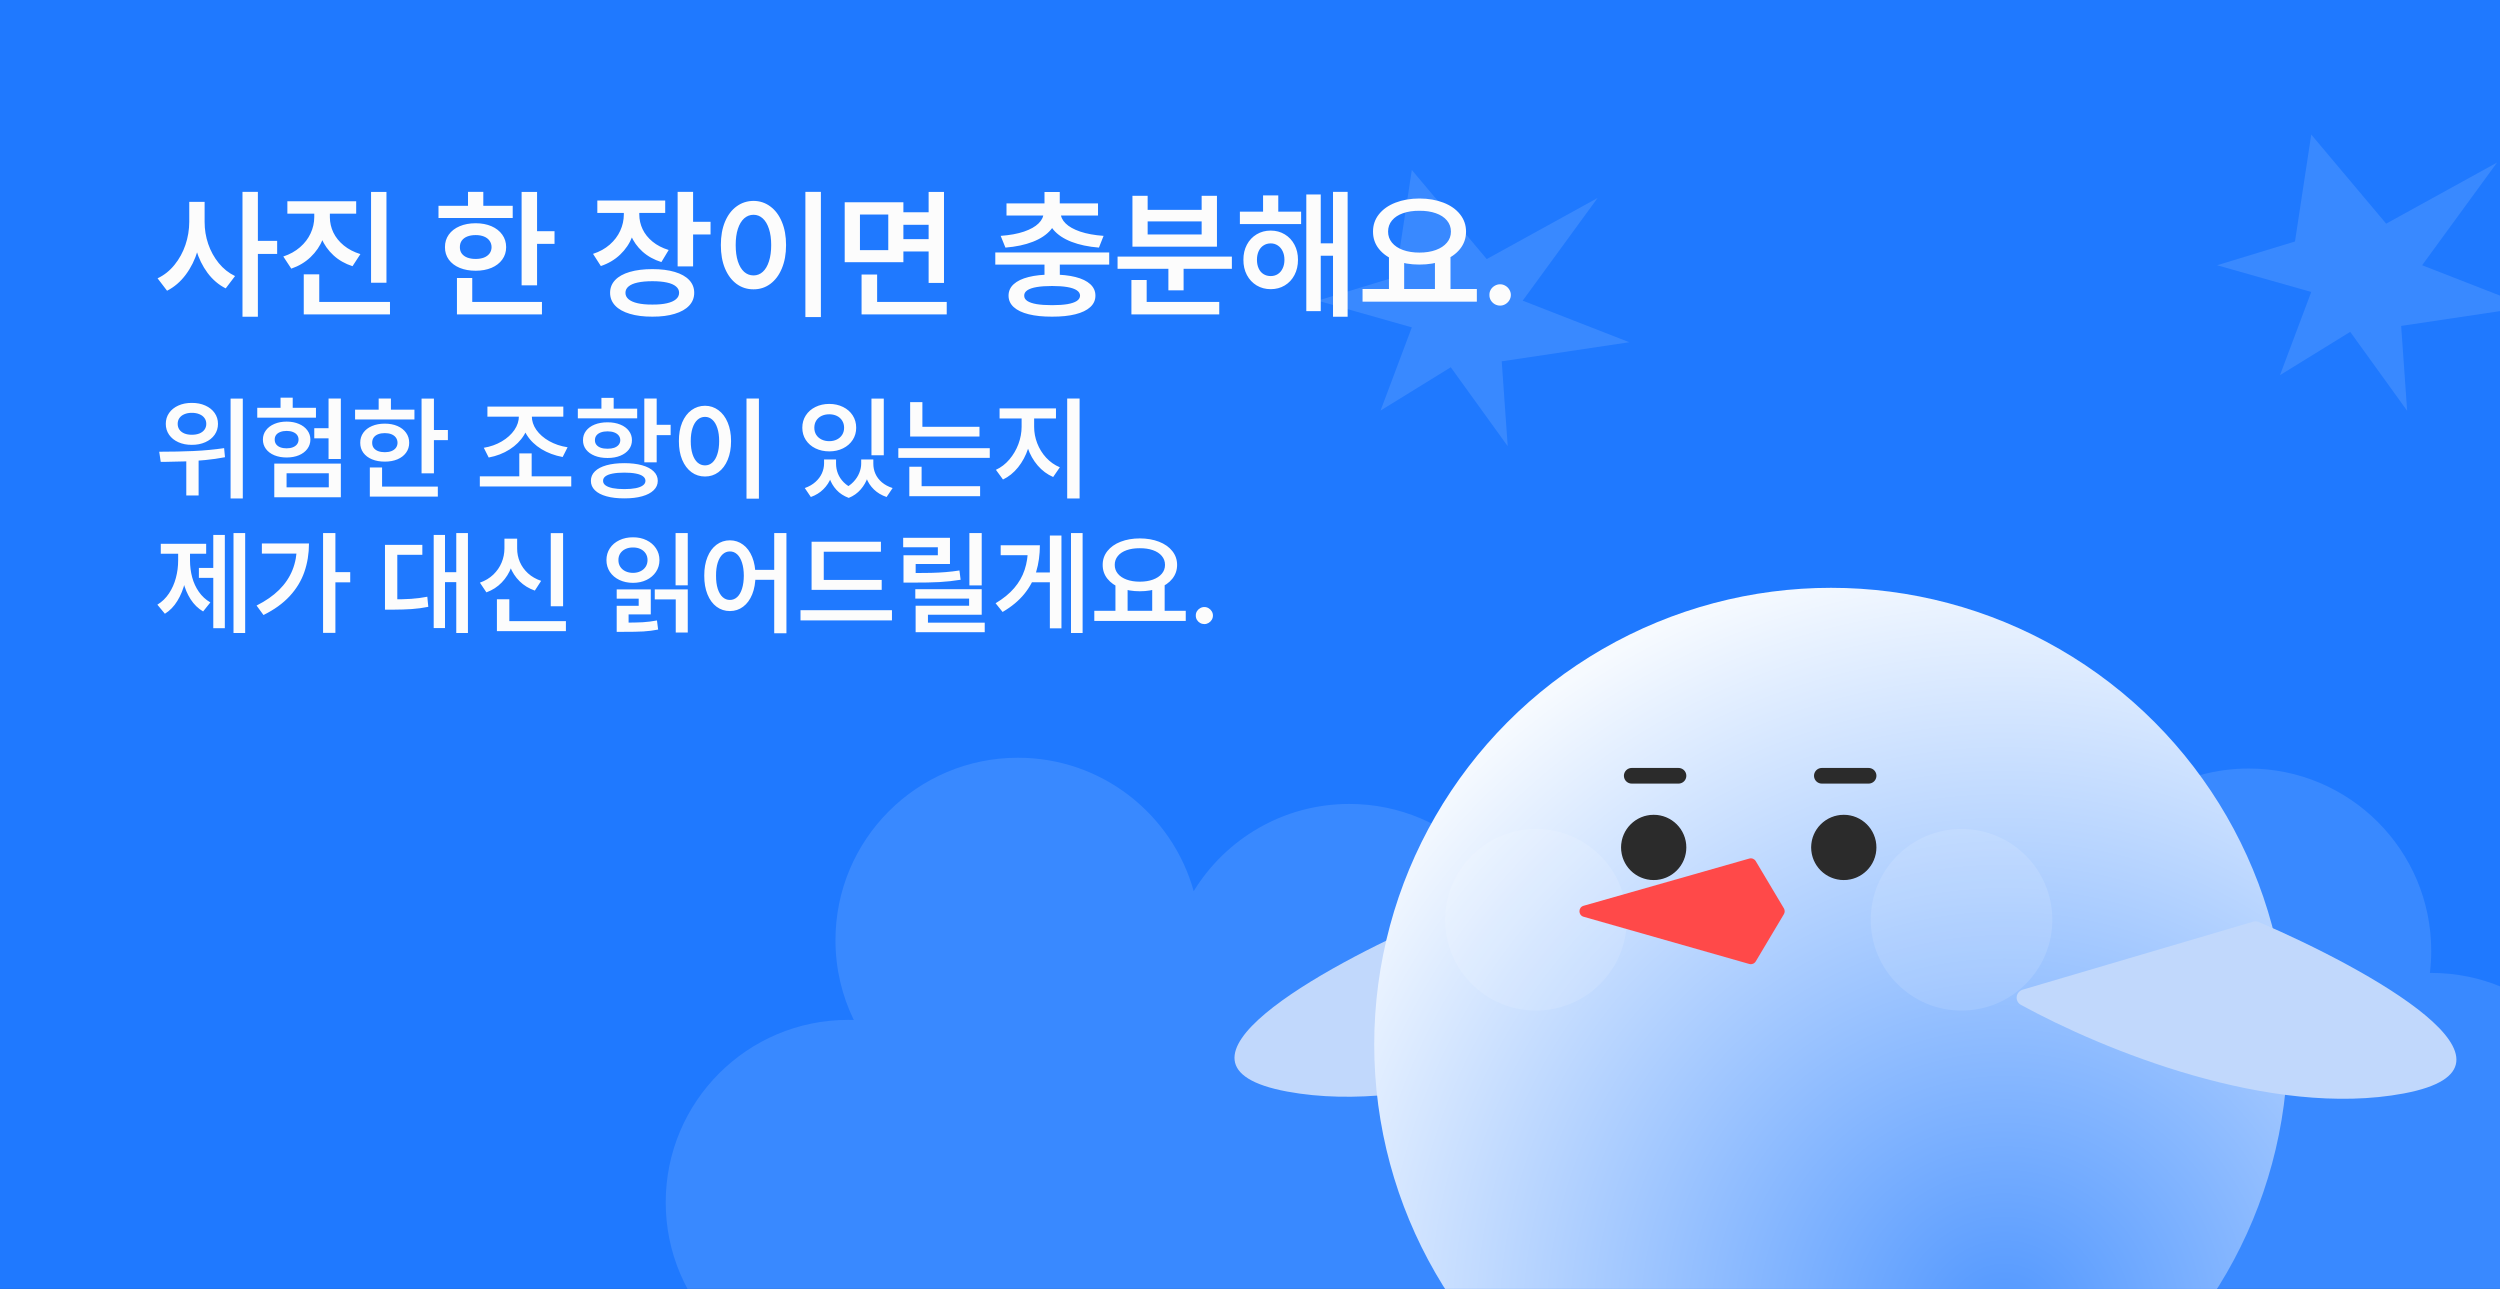 <svg width="353" height="182" viewBox="0 0 353 182" fill="none" xmlns="http://www.w3.org/2000/svg">
<rect x="0" y="0" width="353" height="182" fill="#333333" stroke="none"/>
<g clip-path="url(#clip0_432_1725)">
<rect width="353" height="182" fill="#1F79FF"/>
<path opacity="0.12" d="M143.731 106.994C155.56 106.994 165.525 114.966 168.551 125.83C173.08 118.444 181.228 113.517 190.527 113.517C204.756 113.517 216.29 125.051 216.29 139.279C216.29 140.328 216.225 141.363 216.104 142.379C216.166 142.378 216.228 142.377 216.29 142.377C230.518 142.377 242.053 153.911 242.053 168.14C242.053 182.368 230.518 193.902 216.29 193.902C214.387 193.902 212.532 193.693 210.746 193.302V197H128.241V194.103C125.586 195.028 122.733 195.532 119.763 195.532C105.535 195.532 94 183.999 94 169.771C94 155.542 105.534 144.008 119.763 144.008C120.028 144.008 120.293 144.013 120.557 144.021C118.9 140.618 117.969 136.796 117.969 132.757C117.969 118.529 129.503 106.994 143.731 106.994Z" fill="white"/>
<path opacity="0.12" d="M270.731 101.994C282.56 101.994 292.525 109.966 295.551 120.83C300.08 113.444 308.228 108.517 317.527 108.517C331.756 108.517 343.29 120.051 343.29 134.279C343.29 135.328 343.225 136.363 343.104 137.379C343.166 137.378 343.228 137.377 343.29 137.377C357.518 137.377 369.053 148.911 369.053 163.14C369.053 177.368 357.518 188.902 343.29 188.902C341.387 188.902 339.532 188.693 337.746 188.302V192H255.241V189.103C252.586 190.028 249.733 190.532 246.763 190.532C232.535 190.532 221 178.999 221 164.771C221 150.542 232.534 139.008 246.763 139.008C247.028 139.008 247.293 139.013 247.557 139.021C245.9 135.618 244.969 131.796 244.969 127.757C244.969 113.529 256.503 101.994 270.731 101.994Z" fill="white"/>
<path opacity="0.12" d="M209.926 36.581L225.58 27.954L215.003 42.452L230.053 48.323L212.042 51.018L212.888 63L204.849 51.857L194.937 57.968L199.349 46.226L186.053 42.452L197.053 39.097L199.349 24L209.926 36.581Z" fill="white"/>
<path opacity="0.12" d="M336.926 31.581L352.58 22.954L342.003 37.452L357.053 43.323L339.042 46.018L339.888 58L331.849 46.857L321.937 52.968L326.349 41.226L313.053 37.452L324.053 34.097L326.349 19L336.926 31.581Z" fill="white"/>
<path d="M28.492 31.329C28.487 32.747 28.294 34.098 27.912 35.383C27.529 36.663 26.968 37.797 26.227 38.787C25.49 39.777 24.61 40.532 23.588 41.053L22.249 39.298C23.169 38.866 23.966 38.233 24.638 37.399C25.315 36.566 25.831 35.624 26.185 34.575C26.54 33.52 26.719 32.438 26.724 31.329V28.504H28.492V31.329ZM28.892 31.329C28.888 32.397 29.056 33.433 29.396 34.437C29.737 35.44 30.232 36.343 30.881 37.144C31.53 37.94 32.299 38.553 33.188 38.981L31.869 40.721C30.87 40.215 30.013 39.483 29.3 38.525C28.591 37.567 28.054 36.471 27.691 35.238C27.327 34.004 27.147 32.701 27.152 31.329V28.504H28.892V31.329ZM36.413 27.088V44.727H34.238V27.088H36.413ZM39.134 34.008V35.852H35.937V34.008H39.134ZM46.177 30.673C46.177 31.773 45.979 32.807 45.584 33.773C45.188 34.74 44.61 35.585 43.85 36.308C43.09 37.031 42.183 37.572 41.129 37.931L40.003 36.218C40.924 35.914 41.712 35.477 42.365 34.906C43.024 34.335 43.521 33.684 43.857 32.952C44.198 32.22 44.37 31.46 44.375 30.673V29.036H46.177V30.673ZM46.578 30.673C46.578 31.419 46.741 32.137 47.068 32.827C47.4 33.513 47.89 34.123 48.539 34.657C49.193 35.191 49.976 35.599 50.887 35.88L49.776 37.586C48.73 37.249 47.835 36.739 47.089 36.053C46.343 35.367 45.775 34.563 45.383 33.642C44.992 32.717 44.796 31.727 44.796 30.673V29.036H46.578V30.673ZM50.293 28.421V30.169H40.577V28.421H50.293ZM54.568 27.102V39.92H52.393V27.102H54.568ZM55.066 42.634V44.395H42.89V42.634H55.066ZM45.079 38.732V43.497H42.89V38.732H45.079ZM75.833 27.102V40.293H73.651V27.102H75.833ZM78.299 32.648V34.437H75.191V32.648H78.299ZM72.394 29.057V30.783H61.917V29.057H72.394ZM67.166 31.522C68.004 31.522 68.747 31.663 69.397 31.943C70.046 32.224 70.552 32.62 70.916 33.131C71.284 33.642 71.468 34.232 71.468 34.899C71.468 35.562 71.284 36.147 70.916 36.653C70.552 37.155 70.046 37.544 69.397 37.82C68.747 38.092 68.004 38.228 67.166 38.228C66.314 38.228 65.559 38.092 64.901 37.82C64.242 37.544 63.731 37.155 63.367 36.653C63.004 36.147 62.824 35.562 62.829 34.899C62.824 34.232 63.004 33.642 63.367 33.131C63.731 32.62 64.242 32.224 64.901 31.943C65.559 31.663 66.314 31.522 67.166 31.522ZM67.166 33.193C66.715 33.193 66.319 33.26 65.978 33.394C65.642 33.527 65.382 33.723 65.198 33.981C65.018 34.239 64.931 34.545 64.935 34.899C64.931 35.249 65.018 35.548 65.198 35.797C65.382 36.046 65.642 36.237 65.978 36.37C66.319 36.499 66.715 36.563 67.166 36.563C67.608 36.563 67.997 36.499 68.333 36.37C68.669 36.237 68.931 36.046 69.12 35.797C69.309 35.544 69.406 35.245 69.41 34.899C69.406 34.549 69.309 34.245 69.12 33.988C68.931 33.725 68.669 33.527 68.333 33.394C67.997 33.26 67.608 33.193 67.166 33.193ZM68.243 27.088V29.92H66.082V27.088H68.243ZM76.524 42.634V44.395H64.521V42.634H76.524ZM66.682 39.257V43.38H64.521V39.257H66.682ZM89.86 30.286C89.856 31.405 89.66 32.45 89.273 33.421C88.891 34.388 88.322 35.231 87.567 35.949C86.817 36.667 85.907 37.206 84.839 37.565L83.734 35.845C84.66 35.546 85.447 35.111 86.096 34.54C86.75 33.965 87.243 33.313 87.574 32.586C87.91 31.854 88.081 31.087 88.085 30.286V29.022H89.86V30.286ZM90.267 30.272C90.267 31.004 90.424 31.702 90.737 32.365C91.05 33.023 91.517 33.608 92.139 34.119C92.761 34.63 93.52 35.023 94.418 35.3L93.389 37.005C92.344 36.679 91.453 36.184 90.716 35.521C89.98 34.853 89.425 34.07 89.052 33.173C88.679 32.27 88.495 31.303 88.5 30.272V29.022H90.267V30.272ZM93.928 28.311V30.065H84.342V28.311H93.928ZM97.864 27.088V37.613H95.682V27.088H97.864ZM100.33 31.322V33.104H97.257V31.322H100.33ZM92.118 38C93.334 38 94.384 38.131 95.267 38.394C96.156 38.656 96.838 39.038 97.312 39.54C97.786 40.042 98.023 40.643 98.023 41.343C98.023 42.042 97.786 42.645 97.312 43.152C96.838 43.658 96.156 44.045 95.267 44.312C94.384 44.584 93.334 44.717 92.118 44.713C90.894 44.717 89.83 44.584 88.928 44.312C88.03 44.045 87.342 43.658 86.863 43.152C86.384 42.645 86.145 42.042 86.145 41.343C86.145 40.643 86.384 40.042 86.863 39.54C87.342 39.038 88.03 38.656 88.928 38.394C89.83 38.131 90.894 38 92.118 38ZM92.118 39.706C91.308 39.706 90.618 39.768 90.047 39.892C89.48 40.012 89.05 40.196 88.755 40.445C88.46 40.689 88.313 40.988 88.313 41.343C88.313 41.702 88.46 42.005 88.755 42.254C89.05 42.503 89.48 42.691 90.047 42.82C90.618 42.949 91.308 43.011 92.118 43.007C92.924 43.011 93.608 42.949 94.169 42.82C94.731 42.691 95.157 42.503 95.447 42.254C95.742 42.005 95.889 41.702 95.889 41.343C95.889 40.988 95.742 40.689 95.447 40.445C95.157 40.196 94.731 40.012 94.169 39.892C93.608 39.768 92.924 39.706 92.118 39.706ZM115.909 27.088V44.768H113.72V27.088H115.909ZM106.399 28.366C107.279 28.371 108.066 28.631 108.761 29.146C109.461 29.657 110.007 30.383 110.398 31.322C110.794 32.261 110.992 33.355 110.992 34.602C110.992 35.859 110.794 36.959 110.398 37.903C110.007 38.847 109.461 39.577 108.761 40.093C108.066 40.604 107.279 40.857 106.399 40.852C105.506 40.857 104.71 40.604 104.01 40.093C103.31 39.577 102.762 38.847 102.366 37.903C101.975 36.959 101.782 35.859 101.786 34.602C101.782 33.355 101.975 32.259 102.366 31.315C102.762 30.371 103.31 29.646 104.01 29.14C104.714 28.628 105.511 28.371 106.399 28.366ZM106.399 30.327C105.898 30.327 105.456 30.498 105.073 30.838C104.696 31.179 104.401 31.672 104.189 32.316C103.982 32.956 103.879 33.718 103.879 34.602C103.879 35.491 103.982 36.26 104.189 36.909C104.401 37.553 104.696 38.046 105.073 38.387C105.456 38.723 105.898 38.891 106.399 38.891C106.892 38.891 107.325 38.723 107.698 38.387C108.075 38.046 108.368 37.553 108.575 36.909C108.787 36.26 108.892 35.491 108.892 34.602C108.892 33.718 108.787 32.956 108.575 32.316C108.368 31.672 108.075 31.179 107.698 30.838C107.325 30.498 106.892 30.327 106.399 30.327ZM131.744 29.975V31.743H127.075V29.975H131.744ZM131.799 33.767V35.507H127.075V33.767H131.799ZM127.559 28.559V37.026H119.272V28.559H127.559ZM121.426 30.293V35.32H125.425V30.293H121.426ZM133.291 27.102V39.947H131.122V27.102H133.291ZM133.678 42.634V44.395H121.654V42.634H133.678ZM123.85 38.76V43.518H121.654V38.76H123.85ZM149.645 36.743V39.347H147.484V36.743H149.645ZM156.62 35.645V37.365H140.536V35.645H156.62ZM149.638 27.109V29.547H147.484V27.109H149.638ZM149.259 30.03C149.259 30.942 148.962 31.748 148.368 32.447C147.774 33.147 146.929 33.711 145.833 34.139C144.737 34.568 143.448 34.842 141.966 34.961L141.296 33.304C142.58 33.212 143.676 33.011 144.583 32.703C145.495 32.39 146.183 32.003 146.648 31.543C147.118 31.082 147.353 30.578 147.353 30.03V29.699H149.259V30.03ZM149.77 30.03C149.765 30.578 149.995 31.082 150.46 31.543C150.925 32.003 151.614 32.39 152.525 32.703C153.441 33.011 154.542 33.212 155.826 33.304L155.17 34.961C153.679 34.842 152.382 34.568 151.282 34.139C150.186 33.711 149.341 33.147 148.748 32.447C148.158 31.748 147.864 30.942 147.864 30.03V29.699H149.77V30.03ZM155.039 28.718V30.438H142.118V28.718H155.039ZM148.554 38.767C149.839 38.767 150.937 38.882 151.848 39.112C152.765 39.342 153.464 39.681 153.948 40.127C154.431 40.569 154.673 41.108 154.673 41.743C154.673 42.379 154.431 42.917 153.948 43.359C153.464 43.806 152.765 44.144 151.848 44.374C150.937 44.605 149.839 44.717 148.554 44.713C147.27 44.717 146.167 44.605 145.246 44.374C144.325 44.144 143.621 43.806 143.133 43.359C142.649 42.917 142.408 42.379 142.408 41.743C142.408 41.108 142.649 40.569 143.133 40.127C143.621 39.681 144.325 39.342 145.246 39.112C146.167 38.882 147.27 38.767 148.554 38.767ZM148.554 40.383C147.689 40.383 146.961 40.433 146.372 40.535C145.787 40.636 145.347 40.788 145.053 40.99C144.758 41.193 144.613 41.444 144.618 41.743C144.613 42.042 144.758 42.293 145.053 42.496C145.352 42.694 145.794 42.843 146.379 42.945C146.963 43.041 147.689 43.09 148.554 43.09C149.411 43.09 150.131 43.041 150.716 42.945C151.301 42.843 151.742 42.694 152.042 42.496C152.346 42.293 152.5 42.042 152.504 41.743C152.5 41.444 152.346 41.193 152.042 40.99C151.742 40.788 151.301 40.636 150.716 40.535C150.131 40.433 149.411 40.383 148.554 40.383ZM173.94 36.232V37.959H157.801V36.232H173.94ZM167.124 37.13V40.997H164.976V37.13H167.124ZM172.158 42.634V44.395H159.755V42.634H172.158ZM161.91 39.533V43.352H159.755V39.533H161.91ZM162.048 27.648V29.637H169.672V27.648H171.834V34.83H159.9V27.648H162.048ZM162.048 33.111H169.672V31.26H162.048V33.111ZM183.718 29.892V31.64H175.072V29.892H183.718ZM179.423 32.558C180.159 32.558 180.82 32.735 181.405 33.09C181.99 33.44 182.448 33.928 182.779 34.554C183.111 35.175 183.276 35.884 183.276 36.681C183.276 37.482 183.111 38.2 182.779 38.836C182.448 39.466 181.99 39.957 181.405 40.307C180.82 40.657 180.159 40.831 179.423 40.831C178.686 40.831 178.023 40.654 177.434 40.3C176.849 39.945 176.391 39.455 176.06 38.829C175.728 38.198 175.565 37.482 175.569 36.681C175.565 35.889 175.728 35.18 176.06 34.554C176.391 33.928 176.849 33.44 177.434 33.09C178.023 32.735 178.686 32.558 179.423 32.558ZM179.423 34.367C179.041 34.367 178.702 34.464 178.408 34.657C178.113 34.846 177.885 35.116 177.724 35.465C177.563 35.815 177.482 36.221 177.482 36.681C177.482 37.146 177.563 37.553 177.724 37.903C177.885 38.253 178.113 38.52 178.408 38.704C178.702 38.889 179.041 38.981 179.423 38.981C179.8 38.981 180.134 38.889 180.424 38.704C180.714 38.52 180.942 38.253 181.108 37.903C181.278 37.553 181.363 37.146 181.363 36.681C181.363 36.221 181.278 35.815 181.108 35.465C180.942 35.116 180.712 34.846 180.417 34.657C180.127 34.464 179.796 34.367 179.423 34.367ZM190.286 27.088V44.727H188.221V27.088H190.286ZM188.898 34.354V36.108H185.797V34.354H188.898ZM186.488 27.461V43.932H184.45V27.461H186.488ZM180.493 27.593V30.983H178.345V27.593H180.493ZM198.269 36.101V41.156H196.121V36.101H198.269ZM204.809 36.101V41.156H202.613V36.101H204.809ZM208.531 40.811V42.593H192.392V40.811H208.531ZM200.423 28.028C201.685 28.032 202.815 28.228 203.814 28.615C204.813 29.001 205.594 29.549 206.156 30.258C206.722 30.967 207.005 31.782 207.005 32.703C207.005 33.629 206.724 34.443 206.162 35.148C205.601 35.852 204.82 36.398 203.821 36.785C202.822 37.167 201.69 37.358 200.423 37.358C199.157 37.358 198.027 37.167 197.033 36.785C196.043 36.398 195.267 35.852 194.705 35.148C194.144 34.443 193.865 33.629 193.87 32.703C193.865 31.782 194.144 30.967 194.705 30.258C195.267 29.549 196.045 29.001 197.039 28.615C198.039 28.228 199.167 28.032 200.423 28.028ZM200.423 29.761C199.544 29.756 198.771 29.872 198.103 30.106C197.435 30.341 196.917 30.682 196.549 31.128C196.181 31.575 195.997 32.1 195.997 32.703C195.997 33.297 196.181 33.817 196.549 34.264C196.917 34.71 197.435 35.056 198.103 35.3C198.775 35.544 199.549 35.666 200.423 35.666C201.298 35.666 202.069 35.544 202.737 35.3C203.409 35.056 203.932 34.71 204.305 34.264C204.682 33.817 204.871 33.297 204.871 32.703C204.871 32.1 204.682 31.575 204.305 31.128C203.932 30.682 203.409 30.341 202.737 30.106C202.069 29.872 201.298 29.756 200.423 29.761ZM211.818 43.152C211.546 43.152 211.293 43.085 211.058 42.952C210.823 42.813 210.637 42.629 210.499 42.399C210.365 42.169 210.301 41.916 210.305 41.639C210.301 41.368 210.365 41.119 210.499 40.894C210.637 40.663 210.823 40.482 211.058 40.348C211.293 40.21 211.546 40.141 211.818 40.141C212.085 40.141 212.333 40.21 212.564 40.348C212.794 40.482 212.978 40.663 213.116 40.894C213.259 41.124 213.33 41.373 213.33 41.639C213.33 41.911 213.261 42.162 213.123 42.392C212.985 42.623 212.798 42.807 212.564 42.945C212.333 43.083 212.085 43.152 211.818 43.152Z" fill="#FCFCFC"/>
<path d="M27.083 56.889C27.79 56.886 28.424 57.009 28.983 57.26C29.547 57.51 29.987 57.86 30.304 58.309C30.621 58.759 30.779 59.273 30.779 59.851C30.779 60.425 30.621 60.939 30.304 61.392C29.987 61.842 29.547 62.191 28.983 62.442C28.424 62.692 27.79 62.816 27.083 62.812C26.379 62.816 25.748 62.692 25.188 62.442C24.628 62.191 24.192 61.842 23.878 61.392C23.565 60.939 23.409 60.425 23.409 59.851C23.409 59.273 23.565 58.759 23.878 58.309C24.192 57.86 24.628 57.51 25.188 57.26C25.748 57.009 26.379 56.886 27.083 56.889ZM27.083 58.293C26.696 58.289 26.35 58.352 26.044 58.481C25.742 58.606 25.506 58.786 25.337 59.022C25.171 59.258 25.088 59.534 25.088 59.851C25.088 60.164 25.171 60.438 25.337 60.674C25.506 60.906 25.742 61.085 26.044 61.21C26.35 61.331 26.696 61.39 27.083 61.387C27.484 61.39 27.84 61.331 28.149 61.21C28.459 61.085 28.698 60.906 28.867 60.674C29.041 60.438 29.127 60.164 29.127 59.851C29.127 59.534 29.041 59.258 28.867 59.022C28.698 58.786 28.457 58.606 28.144 58.481C27.834 58.352 27.481 58.289 27.083 58.293ZM28.044 64.287V69.956H26.304V64.287H28.044ZM34.282 56.282V70.381H32.558V56.282H34.282ZM22.481 63.785C24.16 63.785 25.768 63.751 27.304 63.685C28.84 63.615 30.287 63.479 31.646 63.276L31.768 64.558C30.866 64.735 29.928 64.869 28.956 64.961C27.983 65.053 27.057 65.116 26.177 65.149C25.3 65.179 24.331 65.201 23.271 65.216H22.696L22.481 63.785ZM48.127 56.271V64.812H46.392V56.271H48.127ZM47.11 60.459V61.889H44.375V60.459H47.11ZM48.127 65.459V70.216H38.729V65.459H48.127ZM40.464 66.829V68.812H46.425V66.829H40.464ZM44.613 57.586V58.978H36.325V57.586H44.613ZM40.474 59.53C41.119 59.53 41.696 59.639 42.204 59.856C42.712 60.07 43.108 60.37 43.392 60.757C43.679 61.14 43.824 61.575 43.828 62.061C43.824 62.562 43.679 63.004 43.392 63.387C43.108 63.77 42.712 64.068 42.204 64.282C41.699 64.492 41.123 64.597 40.474 64.597C39.826 64.597 39.246 64.492 38.734 64.282C38.226 64.068 37.83 63.77 37.546 63.387C37.263 63.004 37.121 62.562 37.121 62.061C37.121 61.575 37.265 61.14 37.552 60.757C37.839 60.37 38.237 60.07 38.745 59.856C39.254 59.639 39.83 59.53 40.474 59.53ZM40.474 60.845C40.136 60.845 39.837 60.895 39.58 60.995C39.325 61.09 39.128 61.23 38.988 61.414C38.852 61.599 38.786 61.814 38.789 62.061C38.786 62.319 38.852 62.541 38.988 62.729C39.128 62.917 39.325 63.061 39.58 63.16C39.837 63.256 40.136 63.304 40.474 63.304C40.81 63.304 41.102 63.254 41.353 63.155C41.607 63.055 41.804 62.912 41.944 62.724C42.084 62.536 42.154 62.315 42.154 62.061C42.154 61.814 42.084 61.599 41.944 61.414C41.804 61.23 41.607 61.09 41.353 60.995C41.102 60.895 40.81 60.845 40.474 60.845ZM41.331 56.149V58.597H39.613V56.149H41.331ZM61.27 56.282V66.834H59.524V56.282H61.27ZM63.242 60.718V62.149H60.756V60.718H63.242ZM58.518 57.845V59.227H50.137V57.845H58.518ZM54.336 59.818C55.006 59.818 55.601 59.93 56.12 60.155C56.64 60.379 57.045 60.696 57.336 61.105C57.63 61.514 57.778 61.985 57.778 62.519C57.778 63.05 57.63 63.517 57.336 63.923C57.045 64.324 56.64 64.635 56.12 64.856C55.601 65.074 55.006 65.182 54.336 65.182C53.654 65.182 53.05 65.074 52.524 64.856C51.997 64.635 51.588 64.324 51.297 63.923C51.006 63.517 50.862 63.05 50.866 62.519C50.862 61.985 51.006 61.514 51.297 61.105C51.588 60.696 51.997 60.379 52.524 60.155C53.05 59.93 53.654 59.818 54.336 59.818ZM54.336 61.155C53.975 61.155 53.658 61.208 53.386 61.315C53.117 61.422 52.909 61.578 52.761 61.785C52.618 61.991 52.548 62.236 52.551 62.519C52.548 62.799 52.618 63.039 52.761 63.238C52.909 63.437 53.117 63.589 53.386 63.696C53.658 63.799 53.975 63.851 54.336 63.851C54.689 63.851 55.001 63.799 55.27 63.696C55.538 63.589 55.748 63.437 55.899 63.238C56.05 63.035 56.128 62.796 56.131 62.519C56.128 62.239 56.05 61.996 55.899 61.79C55.748 61.58 55.538 61.422 55.27 61.315C55.001 61.208 54.689 61.155 54.336 61.155ZM55.198 56.271V58.536H53.468V56.271H55.198ZM61.822 68.707V70.116H52.22V68.707H61.822ZM53.949 66.005V69.304H52.22V66.005H53.949ZM80.662 67.26V68.685H67.751V67.26H80.662ZM75.071 64.022V67.696H73.325V64.022H75.071ZM74.751 58.74C74.751 59.713 74.502 60.604 74.005 61.414C73.511 62.225 72.828 62.908 71.955 63.464C71.086 64.017 70.103 64.396 69.005 64.602L68.314 63.227C69.25 63.072 70.095 62.772 70.85 62.326C71.609 61.877 72.202 61.341 72.629 60.718C73.057 60.092 73.27 59.433 73.27 58.74V58.105H74.751V58.74ZM75.093 58.74C75.09 59.433 75.303 60.087 75.734 60.702C76.169 61.317 76.771 61.843 77.541 62.282C78.311 62.716 79.178 63.007 80.143 63.155L79.447 64.53C78.331 64.324 77.331 63.952 76.447 63.414C75.567 62.873 74.876 62.203 74.375 61.403C73.878 60.6 73.629 59.713 73.629 58.74V58.105H75.093V58.74ZM79.541 57.409V58.834H68.823V57.409H79.541ZM92.723 56.271V65.282H90.977V56.271H92.723ZM94.695 59.983V61.442H92.236V59.983H94.695ZM88.159 65.398C89.12 65.398 89.955 65.497 90.662 65.696C91.369 65.895 91.914 66.182 92.297 66.558C92.684 66.93 92.877 67.376 92.877 67.895C92.877 68.407 92.684 68.849 92.297 69.221C91.914 69.597 91.369 69.882 90.662 70.077C89.955 70.276 89.12 70.374 88.159 70.37C87.187 70.374 86.345 70.276 85.634 70.077C84.923 69.882 84.378 69.597 83.999 69.221C83.62 68.849 83.432 68.407 83.435 67.895C83.432 67.376 83.62 66.93 83.999 66.558C84.378 66.182 84.923 65.895 85.634 65.696C86.345 65.497 87.187 65.398 88.159 65.398ZM88.159 66.735C87.507 66.735 86.957 66.779 86.507 66.867C86.061 66.952 85.723 67.081 85.491 67.254C85.262 67.427 85.15 67.641 85.154 67.895C85.15 68.142 85.264 68.354 85.496 68.53C85.732 68.704 86.073 68.836 86.518 68.928C86.968 69.017 87.514 69.061 88.159 69.061C88.793 69.061 89.332 69.017 89.778 68.928C90.224 68.836 90.561 68.704 90.789 68.53C91.021 68.354 91.137 68.142 91.137 67.895C91.137 67.641 91.021 67.427 90.789 67.254C90.561 67.081 90.225 66.952 89.783 66.867C89.341 66.779 88.8 66.735 88.159 66.735ZM89.971 57.702V59.072H81.59V57.702H89.971ZM85.789 59.63C86.459 59.63 87.054 59.735 87.573 59.945C88.097 60.155 88.504 60.451 88.794 60.834C89.085 61.217 89.231 61.657 89.231 62.155C89.231 62.652 89.085 63.09 88.794 63.47C88.504 63.849 88.098 64.144 87.579 64.354C87.06 64.564 86.463 64.668 85.789 64.668C85.104 64.668 84.498 64.564 83.971 64.354C83.448 64.144 83.041 63.851 82.75 63.475C82.459 63.096 82.316 62.656 82.319 62.155C82.316 61.657 82.459 61.217 82.75 60.834C83.041 60.451 83.448 60.155 83.971 59.945C84.498 59.735 85.104 59.63 85.789 59.63ZM85.789 60.906C85.428 60.906 85.111 60.956 84.839 61.055C84.57 61.155 84.362 61.298 84.214 61.486C84.071 61.674 84.001 61.897 84.004 62.155C84.001 62.405 84.071 62.623 84.214 62.807C84.362 62.991 84.57 63.131 84.839 63.227C85.111 63.319 85.428 63.363 85.789 63.359C86.142 63.363 86.454 63.319 86.723 63.227C86.992 63.131 87.201 62.991 87.353 62.807C87.504 62.623 87.581 62.405 87.585 62.155C87.581 61.897 87.504 61.674 87.353 61.486C87.201 61.298 86.992 61.155 86.723 61.055C86.454 60.956 86.142 60.906 85.789 60.906ZM86.651 56.177V58.453H84.921V56.177H86.651ZM107.158 56.271V70.414H105.407V56.271H107.158ZM99.551 57.293C100.254 57.297 100.884 57.505 101.44 57.917C102 58.326 102.437 58.906 102.75 59.657C103.066 60.409 103.225 61.284 103.225 62.282C103.225 63.287 103.066 64.168 102.75 64.923C102.437 65.678 102 66.261 101.44 66.674C100.884 67.083 100.254 67.285 99.551 67.282C98.836 67.285 98.199 67.083 97.639 66.674C97.079 66.261 96.641 65.678 96.324 64.923C96.011 64.168 95.856 63.287 95.86 62.282C95.856 61.284 96.011 60.407 96.324 59.652C96.641 58.897 97.079 58.317 97.639 57.912C98.203 57.503 98.84 57.297 99.551 57.293ZM99.551 58.862C99.149 58.862 98.796 58.998 98.49 59.271C98.188 59.543 97.952 59.937 97.783 60.453C97.617 60.965 97.534 61.575 97.534 62.282C97.534 62.993 97.617 63.608 97.783 64.127C97.952 64.643 98.188 65.037 98.49 65.309C98.796 65.578 99.149 65.713 99.551 65.713C99.945 65.713 100.291 65.578 100.589 65.309C100.891 65.037 101.125 64.643 101.291 64.127C101.461 63.608 101.545 62.993 101.545 62.282C101.545 61.575 101.461 60.965 101.291 60.453C101.125 59.937 100.891 59.543 100.589 59.271C100.291 58.998 99.945 58.862 99.551 58.862ZM117.706 65.459C117.702 66.155 117.581 66.814 117.342 67.436C117.102 68.055 116.741 68.604 116.259 69.083C115.78 69.562 115.19 69.926 114.491 70.177L113.634 68.912C114.227 68.705 114.726 68.42 115.132 68.055C115.54 67.691 115.846 67.285 116.049 66.84C116.251 66.39 116.354 65.93 116.358 65.459V64.879H117.706V65.459ZM118.049 65.459C118.049 65.941 118.137 66.411 118.314 66.867C118.494 67.32 118.771 67.735 119.143 68.111C119.515 68.486 119.979 68.784 120.535 69.005L119.844 70.304C119.141 70.046 118.561 69.667 118.104 69.166C117.647 68.665 117.316 68.098 117.109 67.464C116.903 66.831 116.802 66.162 116.806 65.459V64.879H118.049V65.459ZM122.85 65.459C122.846 66.107 122.736 66.749 122.518 67.387C122.305 68.024 121.973 68.6 121.524 69.116C121.074 69.635 120.515 70.031 119.844 70.304L119.121 69.005C119.662 68.762 120.119 68.446 120.491 68.055C120.866 67.661 121.144 67.239 121.325 66.79C121.509 66.337 121.601 65.893 121.601 65.459V64.879H122.85V65.459ZM123.314 65.459C123.31 65.963 123.408 66.442 123.607 66.895C123.806 67.344 124.109 67.746 124.518 68.099C124.931 68.449 125.437 68.72 126.038 68.912L125.187 70.177C124.472 69.934 123.876 69.578 123.397 69.111C122.918 68.646 122.561 68.103 122.325 67.481C122.089 66.858 121.971 66.184 121.971 65.459V64.879H123.314V65.459ZM124.789 56.282V64.282H123.049V56.282H124.789ZM117.093 57.033C117.811 57.033 118.459 57.177 119.038 57.464C119.62 57.748 120.074 58.145 120.402 58.657C120.73 59.166 120.894 59.746 120.894 60.398C120.894 61.039 120.728 61.613 120.397 62.121C120.065 62.63 119.61 63.026 119.032 63.309C118.458 63.593 117.811 63.735 117.093 63.735C116.375 63.735 115.725 63.593 115.143 63.309C114.564 63.026 114.109 62.63 113.778 62.121C113.45 61.613 113.286 61.039 113.286 60.398C113.286 59.746 113.45 59.166 113.778 58.657C114.109 58.145 114.564 57.748 115.143 57.464C115.721 57.177 116.371 57.033 117.093 57.033ZM117.093 58.497C116.684 58.497 116.319 58.575 115.999 58.729C115.679 58.884 115.428 59.107 115.248 59.398C115.071 59.685 114.982 60.018 114.982 60.398C114.982 60.773 115.071 61.105 115.248 61.392C115.428 61.676 115.679 61.897 115.999 62.055C116.319 62.214 116.684 62.293 117.093 62.293C117.494 62.293 117.853 62.214 118.17 62.055C118.487 61.897 118.736 61.676 118.916 61.392C119.097 61.105 119.187 60.773 119.187 60.398C119.187 60.018 119.097 59.685 118.916 59.398C118.736 59.107 118.487 58.884 118.17 58.729C117.853 58.575 117.494 58.497 117.093 58.497ZM138.302 60.26V61.635H128.512V60.26H138.302ZM139.755 63.282V64.652H126.844V63.282H139.755ZM130.241 56.779V60.956H128.512V56.779H130.241ZM138.391 68.652V70.061H128.396V68.652H138.391ZM130.131 65.901V69.044H128.396V65.901H130.131ZM145.666 60.276C145.663 61.341 145.495 62.367 145.164 63.354C144.836 64.341 144.366 65.217 143.755 65.983C143.143 66.746 142.432 67.32 141.622 67.707L140.622 66.337C141.348 66.005 141.983 65.517 142.528 64.873C143.077 64.225 143.501 63.501 143.799 62.702C144.097 61.899 144.248 61.09 144.252 60.276V58.409H145.666V60.276ZM146.02 60.276C146.02 61.061 146.165 61.832 146.456 62.591C146.747 63.346 147.167 64.024 147.716 64.624C148.268 65.221 148.913 65.674 149.65 65.983L148.705 67.354C147.869 66.989 147.141 66.448 146.523 65.729C145.908 65.011 145.438 64.182 145.114 63.243C144.793 62.3 144.635 61.311 144.639 60.276V58.409H146.02V60.276ZM149.103 57.663V59.088H141.141V57.663H149.103ZM152.44 56.271V70.381H150.688V56.271H152.44ZM34.619 75.271V89.381H32.972V75.271H34.619ZM30.591 80.193V81.597H28.083V80.193H30.591ZM31.746 75.536V88.702H30.116V75.536H31.746ZM26.481 79.127C26.477 80.203 26.355 81.23 26.116 82.21C25.88 83.186 25.523 84.064 25.044 84.845C24.569 85.626 23.982 86.232 23.282 86.663L22.221 85.381C22.877 84.98 23.424 84.449 23.862 83.79C24.3 83.127 24.624 82.398 24.834 81.602C25.048 80.807 25.155 79.982 25.155 79.127V77.525H26.481V79.127ZM26.829 79.127C26.829 79.96 26.93 80.753 27.133 81.508C27.335 82.263 27.652 82.95 28.083 83.569C28.514 84.188 29.053 84.685 29.702 85.061L28.68 86.337C27.972 85.921 27.383 85.346 26.912 84.613C26.44 83.877 26.092 83.042 25.867 82.111C25.646 81.175 25.536 80.18 25.536 79.127V77.525H26.829V79.127ZM29.11 76.784V78.188H22.702V76.784H29.11ZM47.358 75.271V89.359H45.618V75.271H47.358ZM49.452 80.784V82.227H46.911V80.784H49.452ZM43.629 76.735C43.626 78.175 43.408 79.516 42.977 80.757C42.55 81.998 41.859 83.136 40.906 84.171C39.955 85.203 38.721 86.092 37.204 86.84L36.226 85.503C37.504 84.862 38.563 84.127 39.403 83.298C40.242 82.47 40.872 81.536 41.292 80.497C41.712 79.459 41.922 78.308 41.922 77.044V76.735H43.629ZM42.806 76.735V78.166H36.977V76.735H42.806ZM66.072 75.271V89.381H64.425V75.271H66.072ZM64.84 80.79V82.193H62.326V80.79H64.84ZM62.834 75.536V88.68H61.238V75.536H62.834ZM55.321 84.63C56.389 84.63 57.297 84.606 58.044 84.558C58.792 84.51 59.556 84.411 60.337 84.26L60.475 85.685C59.68 85.844 58.899 85.948 58.133 86C57.37 86.052 56.433 86.081 55.321 86.088H54.359V84.63H55.321ZM59.635 76.939V78.337H56.099V85.326H54.359V76.939H59.635ZM79.508 75.282V85.602H77.767V75.282H79.508ZM79.906 87.707V89.116H70.165V87.707H79.906ZM71.917 84.613V88.431H70.165V84.613H71.917ZM72.668 77.442C72.664 78.377 72.508 79.26 72.198 80.088C71.893 80.913 71.44 81.635 70.839 82.254C70.243 82.873 69.522 83.335 68.679 83.641L67.762 82.271C68.506 82.009 69.138 81.63 69.657 81.133C70.176 80.632 70.567 80.064 70.828 79.431C71.093 78.794 71.226 78.131 71.226 77.442V76.061H72.668V77.442ZM73.022 77.442C73.018 78.109 73.145 78.744 73.403 79.348C73.661 79.948 74.044 80.483 74.552 80.95C75.06 81.414 75.679 81.77 76.408 82.017L75.519 83.392C74.679 83.098 73.963 82.659 73.37 82.077C72.777 81.492 72.327 80.803 72.022 80.011C71.72 79.219 71.57 78.363 71.574 77.442V76.061H73.022V77.442ZM97.111 75.271V82.652H95.392V75.271H97.111ZM87.989 87.917C89.168 87.917 90.089 87.899 90.752 87.862C91.418 87.821 92.089 87.737 92.763 87.608L92.928 88.895C92.232 89.031 91.542 89.12 90.856 89.16C90.171 89.201 89.216 89.219 87.989 89.216H87.078V87.917H87.989ZM91.89 83.227V86.757H88.757V88.652H87.078V85.541H90.183V84.536H87.078V83.227H91.89ZM97.111 83.227V89.315H95.415V84.635H92.453V83.227H97.111ZM89.381 75.867C90.089 75.864 90.724 76 91.287 76.276C91.855 76.549 92.3 76.93 92.624 77.42C92.952 77.91 93.116 78.464 93.116 79.083C93.116 79.702 92.952 80.256 92.624 80.746C92.3 81.232 91.855 81.613 91.287 81.889C90.724 82.162 90.089 82.298 89.381 82.298C88.671 82.298 88.028 82.162 87.453 81.889C86.882 81.613 86.435 81.232 86.111 80.746C85.79 80.256 85.63 79.702 85.63 79.083C85.63 78.464 85.79 77.91 86.111 77.42C86.435 76.93 86.882 76.549 87.453 76.276C88.028 76 88.671 75.864 89.381 75.867ZM89.381 77.304C88.984 77.3 88.628 77.372 88.315 77.519C88.002 77.667 87.757 77.875 87.58 78.144C87.403 78.412 87.317 78.726 87.321 79.083C87.317 79.436 87.403 79.751 87.58 80.028C87.757 80.3 88.002 80.512 88.315 80.663C88.632 80.814 88.987 80.889 89.381 80.889C89.772 80.889 90.122 80.814 90.431 80.663C90.744 80.512 90.989 80.3 91.166 80.028C91.343 79.751 91.431 79.436 91.431 79.083C91.431 78.726 91.343 78.412 91.166 78.144C90.989 77.875 90.746 77.667 90.437 77.519C90.127 77.372 89.775 77.3 89.381 77.304ZM103.06 76.293C103.76 76.296 104.383 76.503 104.928 76.912C105.477 77.317 105.904 77.897 106.21 78.652C106.515 79.403 106.67 80.28 106.674 81.282C106.67 82.287 106.515 83.168 106.21 83.923C105.904 84.678 105.477 85.26 104.928 85.668C104.383 86.077 103.76 86.282 103.06 86.282C102.357 86.282 101.729 86.077 101.176 85.668C100.628 85.26 100.2 84.678 99.895 83.923C99.589 83.168 99.438 82.287 99.442 81.282C99.438 80.28 99.589 79.403 99.895 78.652C100.2 77.897 100.628 77.317 101.176 76.912C101.729 76.503 102.357 76.296 103.06 76.293ZM103.06 77.862C102.674 77.862 102.331 77.998 102.033 78.271C101.738 78.543 101.508 78.937 101.342 79.453C101.18 79.969 101.101 80.578 101.105 81.282C101.101 81.993 101.18 82.608 101.342 83.127C101.508 83.643 101.738 84.037 102.033 84.309C102.331 84.578 102.674 84.713 103.06 84.713C103.451 84.713 103.793 84.578 104.088 84.309C104.383 84.037 104.611 83.643 104.773 83.127C104.939 82.608 105.024 81.993 105.027 81.282C105.024 80.575 104.939 79.965 104.773 79.453C104.611 78.937 104.383 78.543 104.088 78.271C103.793 77.998 103.451 77.862 103.06 77.862ZM111.044 75.271V89.414H109.32V75.271H111.044ZM110.066 80.464V81.867H106.143V80.464H110.066ZM124.496 81.884V83.287H114.596V81.884H124.496ZM125.944 86.16V87.597H113.032V86.16H125.944ZM124.386 76.497V77.906H116.314V82.492H114.596V76.497H124.386ZM128.761 80.917C129.855 80.917 130.759 80.908 131.473 80.889C132.188 80.871 132.866 80.836 133.507 80.784C134.151 80.733 134.807 80.656 135.473 80.552L135.639 81.862C134.645 82.024 133.65 82.133 132.656 82.188C131.661 82.243 130.363 82.269 128.761 82.265H127.573V80.917H128.761ZM134.136 75.939V79.641H129.291V81.558H127.573V78.403H132.424V77.271H127.529V75.939H134.136ZM138.617 83.199V86.801H131.026V88.497H129.286V85.53H136.838V84.525H129.241V83.199H138.617ZM139.043 87.917V89.265H129.286V87.917H139.043ZM138.617 75.271V82.657H136.877V75.271H138.617ZM152.865 75.271V89.381H151.224V75.271H152.865ZM148.605 80.829V82.216H145.346V80.829H148.605ZM149.876 75.613V88.724H148.241V75.613H149.876ZM146.832 76.989C146.828 78.341 146.655 79.586 146.313 80.724C145.97 81.858 145.41 82.904 144.633 83.862C143.856 84.82 142.834 85.668 141.567 86.409L140.578 85.177C141.657 84.536 142.532 83.823 143.202 83.039C143.876 82.254 144.368 81.394 144.677 80.459C144.99 79.519 145.149 78.477 145.152 77.332V76.989H146.832ZM145.733 76.989V78.398H141.296V76.989H145.733ZM159.218 82.481V86.525H157.5V82.481H159.218ZM164.45 82.481V86.525H162.693V82.481H164.45ZM167.428 86.249V87.674H154.516V86.249H167.428ZM160.942 76.022C161.951 76.026 162.855 76.182 163.655 76.492C164.454 76.801 165.078 77.239 165.528 77.807C165.981 78.374 166.207 79.026 166.207 79.762C166.207 80.503 165.982 81.155 165.533 81.718C165.084 82.282 164.459 82.718 163.66 83.028C162.861 83.333 161.955 83.486 160.942 83.486C159.929 83.486 159.025 83.333 158.229 83.028C157.437 82.718 156.817 82.282 156.367 81.718C155.918 81.155 155.695 80.503 155.699 79.762C155.695 79.026 155.918 78.374 156.367 77.807C156.817 77.239 157.439 76.801 158.235 76.492C159.034 76.182 159.936 76.026 160.942 76.022ZM160.942 77.409C160.238 77.405 159.62 77.497 159.086 77.685C158.551 77.873 158.137 78.145 157.842 78.503C157.548 78.86 157.4 79.28 157.4 79.762C157.4 80.238 157.548 80.654 157.842 81.011C158.137 81.368 158.551 81.645 159.086 81.84C159.623 82.035 160.242 82.133 160.942 82.133C161.642 82.133 162.259 82.035 162.793 81.84C163.33 81.645 163.749 81.368 164.047 81.011C164.349 80.654 164.5 80.238 164.5 79.762C164.5 79.28 164.349 78.86 164.047 78.503C163.749 78.145 163.33 77.873 162.793 77.685C162.259 77.497 161.642 77.405 160.942 77.409ZM170.057 88.121C169.84 88.121 169.637 88.068 169.45 87.961C169.262 87.851 169.113 87.704 169.002 87.519C168.895 87.335 168.844 87.133 168.847 86.912C168.844 86.694 168.895 86.495 169.002 86.315C169.113 86.131 169.262 85.985 169.45 85.879C169.637 85.768 169.84 85.713 170.057 85.713C170.271 85.713 170.47 85.768 170.654 85.879C170.838 85.985 170.985 86.131 171.096 86.315C171.21 86.499 171.267 86.698 171.267 86.912C171.267 87.129 171.212 87.33 171.102 87.514C170.991 87.698 170.842 87.845 170.654 87.956C170.47 88.066 170.271 88.121 170.057 88.121Z" fill="#FCFCFC"/>
<path d="M202.975 129.825L235.515 139.337C236.528 139.633 236.701 140.977 235.778 141.487C224.194 147.881 200.516 157.618 181.743 154.128C161.735 150.408 186.78 136.52 202.166 129.872C202.423 129.761 202.706 129.746 202.975 129.825Z" fill="#C1D8FC"/>
<circle cx="258.541" cy="147.5" r="64.5" fill="url(#paint0_radial_432_1725)"/>
<circle cx="233.502" cy="119.657" r="4.506" fill="#2B2B2B" stroke="#2B2B2B" stroke-width="0.202"/>
<circle cx="260.342" cy="119.657" r="4.506" fill="#2B2B2B" stroke="#2B2B2B" stroke-width="0.202"/>
<line x1="230.4" y1="109.539" x2="237.005" y2="109.539" stroke="#2B2B2B" stroke-width="2.209" stroke-linecap="round"/>
<line x1="257.242" y1="109.539" x2="263.847" y2="109.539" stroke="#2B2B2B" stroke-width="2.209" stroke-linecap="round"/>
<circle opacity="0.12" cx="216.877" cy="129.872" r="12.82" fill="white"/>
<circle opacity="0.12" cx="276.969" cy="129.872" r="12.82" fill="white"/>
<path d="M223.603 129.446C222.823 129.224 222.823 128.118 223.603 127.896L246.998 121.229C247.35 121.129 247.724 121.278 247.912 121.592L251.884 128.258C252.036 128.512 252.036 128.829 251.884 129.084L247.912 135.75C247.724 136.064 247.35 136.213 246.998 136.113L223.603 129.446Z" fill="#FF4949"/>
<path d="M318.133 130.144L285.616 139.737C284.604 140.036 284.434 141.38 285.358 141.887C296.958 148.253 320.661 157.931 339.425 154.394C359.424 150.625 334.344 136.799 318.942 130.19C318.684 130.079 318.402 130.065 318.133 130.144Z" fill="#C1D8FC"/>
</g>
<defs>
<radialGradient id="paint0_radial_432_1725" cx="0" cy="0" r="1" gradientUnits="userSpaceOnUse" gradientTransform="translate(282.779 186.761) rotate(-122.729) scale(109.294)">
<stop stop-color="#5197FF"/>
<stop offset="1" stop-color="#F6FAFF"/>
</radialGradient>
<clipPath id="clip0_432_1725">
<rect width="353" height="182" fill="white"/>
</clipPath>
</defs>
</svg>
